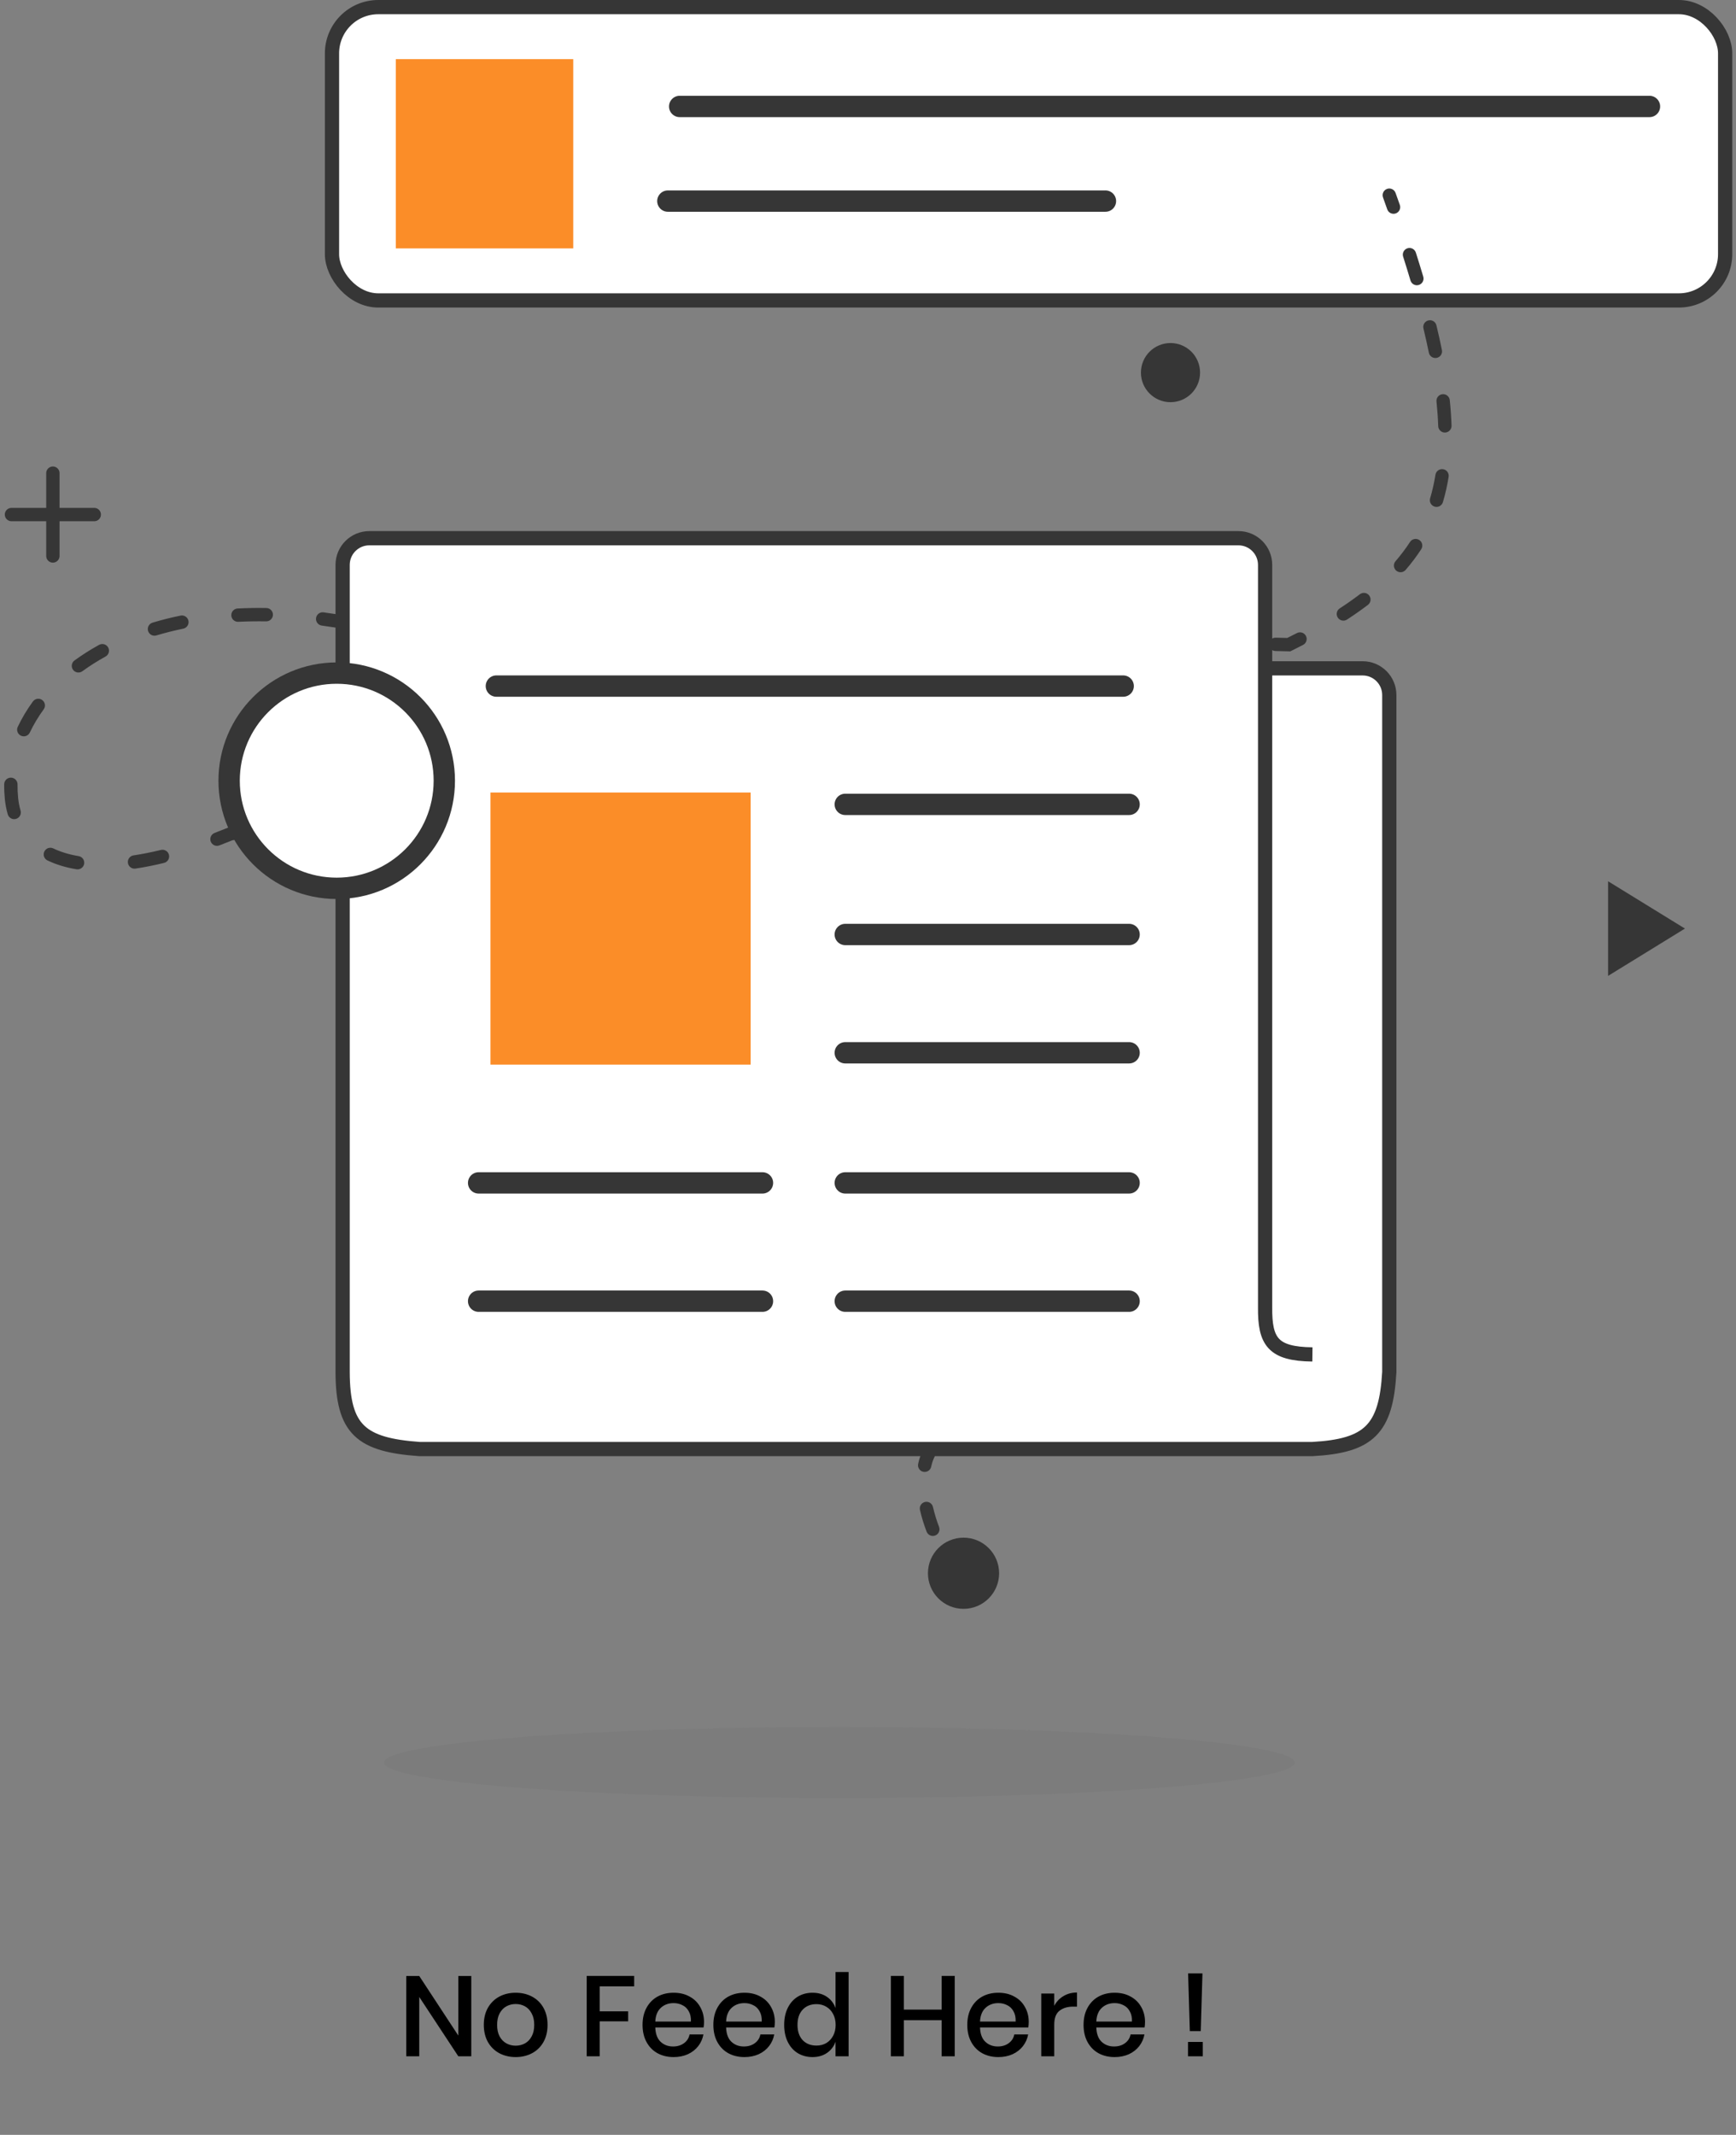 <svg width="244" height="300" viewBox="0 0 244 300" fill="none" xmlns="http://www.w3.org/2000/svg">
<rect x="0" y="0" width="244" height="300" fill="#808080" stroke="none"/>
<path d="M66.24 288.96H64.416L58.928 280.624V288.96H57.104V277.68H58.928L64.416 286.048V277.68H66.24V288.96ZM72.48 280.032C73.333 280.032 74.101 280.213 74.784 280.576C75.466 280.938 76 281.461 76.384 282.144C76.768 282.826 76.96 283.626 76.96 284.544C76.96 285.472 76.768 286.277 76.384 286.96C76 287.642 75.466 288.165 74.784 288.528C74.101 288.89 73.333 289.072 72.48 289.072C71.626 289.072 70.858 288.89 70.176 288.528C69.504 288.165 68.97 287.642 68.576 286.96C68.192 286.266 68 285.461 68 284.544C68 283.626 68.192 282.826 68.576 282.144C68.97 281.461 69.504 280.938 70.176 280.576C70.858 280.213 71.626 280.032 72.48 280.032ZM72.48 281.616C72.01 281.616 71.578 281.722 71.184 281.936C70.789 282.149 70.469 282.48 70.224 282.928C69.989 283.365 69.872 283.904 69.872 284.544C69.872 285.194 69.989 285.738 70.224 286.176C70.469 286.613 70.789 286.938 71.184 287.152C71.578 287.365 72.01 287.472 72.48 287.472C72.949 287.472 73.381 287.365 73.776 287.152C74.17 286.938 74.485 286.613 74.72 286.176C74.965 285.738 75.088 285.194 75.088 284.544C75.088 283.904 74.965 283.365 74.72 282.928C74.485 282.48 74.17 282.149 73.776 281.936C73.381 281.722 72.949 281.616 72.48 281.616ZM89.135 277.664V279.136H84.287V282.64H88.287V284.048H84.287V288.96H82.463V277.664H89.135ZM98.952 284.128C98.952 284.426 98.931 284.688 98.888 284.912H92.104C92.136 285.818 92.387 286.49 92.856 286.928C93.326 287.365 93.907 287.584 94.6 287.584C95.208 287.584 95.72 287.429 96.136 287.12C96.563 286.81 96.824 286.4 96.92 285.888H98.872C98.755 286.506 98.51 287.056 98.136 287.536C97.763 288.016 97.278 288.394 96.68 288.672C96.083 288.938 95.416 289.072 94.68 289.072C93.827 289.072 93.07 288.89 92.408 288.528C91.758 288.165 91.246 287.642 90.872 286.96C90.499 286.277 90.312 285.472 90.312 284.544C90.312 283.626 90.499 282.826 90.872 282.144C91.246 281.461 91.758 280.938 92.408 280.576C93.07 280.213 93.827 280.032 94.68 280.032C95.544 280.032 96.296 280.213 96.936 280.576C97.587 280.928 98.083 281.418 98.424 282.048C98.776 282.666 98.952 283.36 98.952 284.128ZM97.112 284.08C97.134 283.504 97.032 283.024 96.808 282.64C96.595 282.245 96.296 281.957 95.912 281.776C95.539 281.584 95.128 281.488 94.68 281.488C93.966 281.488 93.368 281.706 92.888 282.144C92.408 282.581 92.147 283.226 92.104 284.08H97.112ZM108.905 284.128C108.905 284.426 108.884 284.688 108.841 284.912H102.057C102.089 285.818 102.34 286.49 102.809 286.928C103.279 287.365 103.86 287.584 104.553 287.584C105.161 287.584 105.673 287.429 106.089 287.12C106.516 286.81 106.777 286.4 106.873 285.888H108.825C108.708 286.506 108.463 287.056 108.089 287.536C107.716 288.016 107.231 288.394 106.633 288.672C106.036 288.938 105.369 289.072 104.633 289.072C103.78 289.072 103.023 288.89 102.361 288.528C101.711 288.165 101.199 287.642 100.825 286.96C100.452 286.277 100.265 285.472 100.265 284.544C100.265 283.626 100.452 282.826 100.825 282.144C101.199 281.461 101.711 280.938 102.361 280.576C103.023 280.213 103.78 280.032 104.633 280.032C105.497 280.032 106.249 280.213 106.889 280.576C107.54 280.928 108.036 281.418 108.377 282.048C108.729 282.666 108.905 283.36 108.905 284.128ZM107.065 284.08C107.087 283.504 106.985 283.024 106.761 282.64C106.548 282.245 106.249 281.957 105.865 281.776C105.492 281.584 105.081 281.488 104.633 281.488C103.919 281.488 103.321 281.706 102.841 282.144C102.361 282.581 102.1 283.226 102.057 284.08H107.065ZM114.203 280.032C115.003 280.032 115.685 280.229 116.251 280.624C116.816 281.018 117.211 281.541 117.435 282.192V277.12H119.275V288.96H117.435V286.912C117.211 287.562 116.816 288.085 116.251 288.48C115.685 288.874 115.003 289.072 114.203 289.072C113.435 289.072 112.747 288.89 112.139 288.528C111.541 288.165 111.072 287.642 110.731 286.96C110.389 286.277 110.219 285.472 110.219 284.544C110.219 283.626 110.389 282.826 110.731 282.144C111.072 281.461 111.541 280.938 112.139 280.576C112.747 280.213 113.435 280.032 114.203 280.032ZM114.763 281.632C113.952 281.632 113.301 281.893 112.811 282.416C112.331 282.928 112.091 283.637 112.091 284.544C112.091 285.45 112.331 286.165 112.811 286.688C113.301 287.2 113.952 287.456 114.763 287.456C115.275 287.456 115.733 287.338 116.139 287.104C116.544 286.858 116.864 286.517 117.099 286.08C117.333 285.642 117.451 285.13 117.451 284.544C117.451 283.968 117.333 283.461 117.099 283.024C116.864 282.576 116.544 282.234 116.139 282C115.733 281.754 115.275 281.632 114.763 281.632ZM134.189 277.664V288.96H132.349V283.888H127.037V288.96H125.213V277.664H127.037V282.4H132.349V277.664H134.189ZM144.593 284.128C144.593 284.426 144.572 284.688 144.529 284.912H137.745C137.777 285.818 138.028 286.49 138.497 286.928C138.966 287.365 139.548 287.584 140.241 287.584C140.849 287.584 141.361 287.429 141.777 287.12C142.204 286.81 142.465 286.4 142.561 285.888H144.513C144.396 286.506 144.15 287.056 143.777 287.536C143.404 288.016 142.918 288.394 142.321 288.672C141.724 288.938 141.057 289.072 140.321 289.072C139.468 289.072 138.71 288.89 138.049 288.528C137.398 288.165 136.886 287.642 136.513 286.96C136.14 286.277 135.953 285.472 135.953 284.544C135.953 283.626 136.14 282.826 136.513 282.144C136.886 281.461 137.398 280.938 138.049 280.576C138.71 280.213 139.468 280.032 140.321 280.032C141.185 280.032 141.937 280.213 142.577 280.576C143.228 280.928 143.724 281.418 144.065 282.048C144.417 282.666 144.593 283.36 144.593 284.128ZM142.753 284.08C142.774 283.504 142.673 283.024 142.449 282.64C142.236 282.245 141.937 281.957 141.553 281.776C141.18 281.584 140.769 281.488 140.321 281.488C139.606 281.488 139.009 281.706 138.529 282.144C138.049 282.581 137.788 283.226 137.745 284.08H142.753ZM148.178 281.872C148.477 281.296 148.903 280.842 149.458 280.512C150.013 280.17 150.653 280 151.378 280V281.984H150.834C150.034 281.984 149.389 282.181 148.898 282.576C148.418 282.96 148.178 283.6 148.178 284.496V288.96H146.354V280.144H148.178V281.872ZM160.937 284.128C160.937 284.426 160.915 284.688 160.873 284.912H154.089C154.121 285.818 154.371 286.49 154.841 286.928C155.31 287.365 155.891 287.584 156.585 287.584C157.193 287.584 157.705 287.429 158.121 287.12C158.547 286.81 158.809 286.4 158.905 285.888H160.857C160.739 286.506 160.494 287.056 160.121 287.536C159.747 288.016 159.262 288.394 158.665 288.672C158.067 288.938 157.401 289.072 156.665 289.072C155.811 289.072 155.054 288.89 154.393 288.528C153.742 288.165 153.23 287.642 152.857 286.96C152.483 286.277 152.297 285.472 152.297 284.544C152.297 283.626 152.483 282.826 152.857 282.144C153.23 281.461 153.742 280.938 154.393 280.576C155.054 280.213 155.811 280.032 156.665 280.032C157.529 280.032 158.281 280.213 158.921 280.576C159.571 280.928 160.067 281.418 160.409 282.048C160.761 282.666 160.937 283.36 160.937 284.128ZM159.097 284.08C159.118 283.504 159.017 283.024 158.793 282.64C158.579 282.245 158.281 281.957 157.897 281.776C157.523 281.584 157.113 281.488 156.665 281.488C155.95 281.488 155.353 281.706 154.873 282.144C154.393 282.581 154.131 283.226 154.089 284.08H159.097ZM169.008 277.312L168.768 285.424H167.232L166.992 277.312H169.008ZM169.056 286.944V288.96H166.976V286.944H169.056Z" fill="black"/>
<rect x="46.663" y="1" width="195.811" height="41.219" rx="6.502" fill="white" stroke="#363636" stroke-width="2"/>
<rect x="55.637" y="8.311" width="24.934" height="26.596" fill="#FB7800" fill-opacity="0.84"/>
<path d="M231.838 14.96H95.531" stroke="#363636" stroke-width="3" stroke-linecap="round"/>
<path d="M155.373 28.259H93.869" stroke="#363636" stroke-width="3" stroke-linecap="round"/>
<path d="M196.151 27.111C195.976 26.623 195.439 26.37 194.952 26.545C194.464 26.72 194.211 27.257 194.386 27.744L196.151 27.111ZM181.139 90.594L181.116 91.531L181.347 91.537L181.555 91.435L181.139 90.594ZM47.326 87.269L47.178 88.195L47.24 88.205L47.303 88.207L47.326 87.269ZM1.613 112.204L0.68 112.297L0.68 112.297L1.613 112.204ZM32.365 117.19L32.172 116.273L32.09 116.29L32.012 116.322L32.365 117.19ZM130.44 204.46L131.289 204.859L131.378 204.668L131.378 204.457L130.44 204.46ZM130.425 221.083C130.425 223.845 132.664 226.084 135.426 226.084C138.189 226.084 140.428 223.845 140.428 221.083C140.428 218.32 138.189 216.081 135.426 216.081C132.664 216.081 130.425 218.32 130.425 221.083ZM134.92 219.449C134.557 219.08 133.963 219.076 133.594 219.44C133.225 219.803 133.221 220.397 133.585 220.766L134.92 219.449ZM130.237 215.24C130.423 215.723 130.966 215.964 131.449 215.778C131.932 215.592 132.173 215.049 131.987 214.566L130.237 215.24ZM131.133 211.77C131.017 211.265 130.515 210.949 130.01 211.064C129.505 211.18 129.189 211.683 129.304 212.188L131.133 211.77ZM129.048 205.715C128.941 206.221 129.264 206.719 129.771 206.827C130.277 206.935 130.775 206.611 130.883 206.105L129.048 205.715ZM131.368 202.566C131.364 202.048 130.941 201.631 130.423 201.635C129.905 201.639 129.489 202.062 129.492 202.58L131.368 202.566ZM129.377 195.199C129.389 195.717 129.819 196.126 130.337 196.114C130.855 196.101 131.264 195.671 131.252 195.153L129.377 195.199ZM131.141 191.431C131.123 190.913 130.689 190.508 130.171 190.526C129.654 190.544 129.249 190.978 129.267 191.496L131.141 191.431ZM128.928 184.125C128.958 184.642 129.401 185.037 129.918 185.007C130.435 184.977 130.83 184.533 130.8 184.016L128.928 184.125ZM130.561 180.313C130.524 179.797 130.075 179.408 129.558 179.445C129.042 179.482 128.653 179.931 128.69 180.447L130.561 180.313ZM128.051 173.094C128.104 173.609 128.565 173.983 129.08 173.93C129.595 173.877 129.97 173.416 129.916 172.901L128.051 173.094ZM129.504 169.239C129.441 168.725 128.974 168.359 128.46 168.422C127.946 168.485 127.58 168.952 127.642 169.466L129.504 169.239ZM126.592 162.16C126.677 162.671 127.161 163.016 127.672 162.93C128.182 162.845 128.527 162.361 128.442 161.85L126.592 162.16ZM127.78 158.189C127.681 157.681 127.188 157.349 126.68 157.448C126.171 157.547 125.84 158.039 125.939 158.548L127.78 158.189ZM124.311 151.38C124.443 151.881 124.956 152.181 125.457 152.049C125.958 151.918 126.257 151.405 126.125 150.904L124.311 151.38ZM125.113 147.33C124.962 146.834 124.438 146.555 123.943 146.706C123.448 146.857 123.168 147.381 123.319 147.876L125.113 147.33ZM120.859 140.963C121.057 141.442 121.605 141.669 122.084 141.471C122.562 141.273 122.79 140.724 122.592 140.246L120.859 140.963ZM121.057 136.821C120.831 136.355 120.27 136.16 119.804 136.386C119.338 136.612 119.143 137.173 119.369 137.639L121.057 136.821ZM115.767 131.346C116.057 131.775 116.64 131.888 117.069 131.598C117.498 131.308 117.611 130.725 117.321 130.296L115.767 131.346ZM115.081 127.257C114.756 126.853 114.166 126.79 113.762 127.114C113.359 127.439 113.295 128.03 113.62 128.433L115.081 127.257ZM108.598 123.251C108.992 123.587 109.584 123.54 109.92 123.146C110.256 122.752 110.209 122.16 109.815 121.824L108.598 123.251ZM106.813 119.507C106.388 119.211 105.803 119.315 105.507 119.74C105.211 120.165 105.315 120.75 105.74 121.046L106.813 119.507ZM99.451 117.497C99.923 117.71 100.478 117.499 100.69 117.026C100.903 116.554 100.692 115.999 100.219 115.787L99.451 117.497ZM96.711 114.385C96.222 114.213 95.687 114.469 95.514 114.957C95.342 115.446 95.598 115.981 96.087 116.154L96.711 114.385ZM89.088 114.247C89.596 114.35 90.091 114.021 90.193 113.513C90.295 113.005 89.966 112.511 89.458 112.409L89.088 114.247ZM85.764 111.778C85.251 111.705 84.776 112.062 84.704 112.575C84.631 113.088 84.988 113.563 85.501 113.635L85.764 111.778ZM78.213 112.968C78.73 112.992 79.169 112.592 79.193 112.074C79.217 111.557 78.817 111.118 78.3 111.094L78.213 112.968ZM74.546 110.993C74.028 110.989 73.605 111.406 73.601 111.924C73.597 112.442 74.013 112.865 74.531 112.869L74.546 110.993ZM67.218 113.048C67.735 113.02 68.132 112.578 68.103 112.061C68.076 111.543 67.634 111.147 67.116 111.175L67.218 113.048ZM63.373 111.427C62.857 111.468 62.472 111.92 62.513 112.437C62.554 112.953 63.006 113.338 63.523 113.297L63.373 111.427ZM56.223 114.042C56.737 113.979 57.102 113.511 57.039 112.997C56.976 112.483 56.508 112.118 55.994 112.181L56.223 114.042ZM52.281 112.67C51.768 112.743 51.411 113.217 51.483 113.73C51.555 114.243 52.029 114.6 52.542 114.528L52.281 112.67ZM45.263 115.666C45.773 115.579 46.116 115.094 46.029 114.584C45.942 114.073 45.457 113.73 44.947 113.818L45.263 115.666ZM41.31 114.463C40.801 114.557 40.464 115.046 40.558 115.555C40.651 116.065 41.14 116.402 41.65 116.308L41.31 114.463ZM34.399 117.724C34.906 117.62 35.233 117.124 35.128 116.617C35.023 116.109 34.528 115.783 34.02 115.887L34.399 117.724ZM30.163 117.05C29.679 117.234 29.436 117.776 29.62 118.26C29.805 118.744 30.346 118.987 30.83 118.803L30.163 117.05ZM23.058 121.261C23.561 121.138 23.87 120.631 23.747 120.127C23.624 119.624 23.116 119.316 22.613 119.439L23.058 121.261ZM18.767 120.204C18.255 120.28 17.902 120.758 17.978 121.27C18.055 121.782 18.532 122.135 19.044 122.059L18.767 120.204ZM10.75 122.156C11.261 122.241 11.744 121.895 11.828 121.384C11.912 120.872 11.566 120.39 11.055 120.306L10.75 122.156ZM7.483 119.222C7.016 118.998 6.456 119.195 6.232 119.662C6.008 120.129 6.205 120.689 6.672 120.913L7.483 119.222ZM1.09 114.436C1.234 114.933 1.755 115.219 2.252 115.075C2.749 114.93 3.035 114.41 2.891 113.912L1.09 114.436ZM2.465 110.229C2.471 109.711 2.056 109.286 1.539 109.279C1.021 109.273 0.596 109.687 0.589 110.205L2.465 110.229ZM2.497 102.135C2.275 102.603 2.474 103.162 2.942 103.384C3.41 103.606 3.97 103.407 4.192 102.939L2.497 102.135ZM6.139 99.683C6.445 99.265 6.353 98.678 5.935 98.373C5.517 98.067 4.93 98.159 4.624 98.577L6.139 99.683ZM10.47 92.812C10.052 93.117 9.96 93.704 10.265 94.122C10.571 94.54 11.157 94.632 11.576 94.327L10.47 92.812ZM14.835 92.26C15.288 92.01 15.454 91.44 15.204 90.986C14.954 90.532 14.384 90.367 13.93 90.617L14.835 92.26ZM21.442 87.498C20.945 87.647 20.664 88.17 20.813 88.666C20.962 89.162 21.485 89.443 21.981 89.294L21.442 87.498ZM25.757 88.344C26.265 88.239 26.591 87.743 26.487 87.236C26.383 86.729 25.887 86.402 25.38 86.507L25.757 88.344ZM33.401 85.507C32.884 85.533 32.486 85.973 32.511 86.491C32.537 87.008 32.978 87.406 33.495 87.38L33.401 85.507ZM37.41 87.316C37.928 87.324 38.354 86.911 38.363 86.393C38.371 85.876 37.958 85.449 37.44 85.441L37.41 87.316ZM45.474 86.051C44.96 85.982 44.489 86.343 44.42 86.857C44.352 87.37 44.713 87.842 45.227 87.91L45.474 86.051ZM49.161 88.253C49.679 88.266 50.109 87.857 50.122 87.339C50.135 86.821 49.726 86.391 49.208 86.378L49.161 88.253ZM56.642 86.563C56.124 86.55 55.694 86.959 55.681 87.477C55.668 87.995 56.078 88.425 56.595 88.438L56.642 86.563ZM60.312 88.53C60.83 88.543 61.26 88.134 61.273 87.616C61.286 87.098 60.877 86.668 60.359 86.655L60.312 88.53ZM67.793 86.84C67.275 86.827 66.845 87.236 66.832 87.754C66.819 88.272 67.229 88.702 67.746 88.715L67.793 86.84ZM71.463 88.807C71.981 88.82 72.411 88.411 72.424 87.893C72.437 87.375 72.028 86.945 71.51 86.932L71.463 88.807ZM78.944 87.117C78.426 87.104 77.996 87.513 77.983 88.031C77.97 88.549 78.38 88.979 78.897 88.992L78.944 87.117ZM82.615 89.084C83.132 89.097 83.562 88.688 83.575 88.17C83.588 87.652 83.179 87.222 82.661 87.209L82.615 89.084ZM90.095 87.394C89.577 87.381 89.147 87.79 89.134 88.308C89.121 88.826 89.531 89.256 90.049 89.269L90.095 87.394ZM93.766 89.361C94.283 89.374 94.714 88.965 94.726 88.447C94.739 87.929 94.33 87.499 93.812 87.486L93.766 89.361ZM101.246 87.671C100.729 87.658 100.298 88.067 100.285 88.585C100.273 89.103 100.682 89.533 101.2 89.546L101.246 87.671ZM104.917 89.638C105.434 89.651 105.865 89.242 105.878 88.724C105.89 88.206 105.481 87.776 104.963 87.763L104.917 89.638ZM112.397 87.948C111.88 87.935 111.449 88.344 111.437 88.862C111.424 89.38 111.833 89.81 112.351 89.823L112.397 87.948ZM116.068 89.915C116.586 89.928 117.016 89.519 117.029 89.001C117.041 88.483 116.632 88.053 116.114 88.04L116.068 89.915ZM123.548 88.225C123.031 88.212 122.601 88.621 122.588 89.139C122.575 89.657 122.984 90.087 123.502 90.1L123.548 88.225ZM127.219 90.192C127.737 90.205 128.167 89.796 128.18 89.278C128.193 88.76 127.783 88.33 127.266 88.317L127.219 90.192ZM134.7 88.502C134.182 88.489 133.752 88.898 133.739 89.416C133.726 89.934 134.135 90.364 134.653 90.377L134.7 88.502ZM138.37 90.469C138.888 90.482 139.318 90.073 139.331 89.555C139.344 89.037 138.934 88.607 138.417 88.594L138.37 90.469ZM145.851 88.779C145.333 88.766 144.903 89.176 144.89 89.693C144.877 90.211 145.286 90.641 145.804 90.654L145.851 88.779ZM149.521 90.746C150.039 90.759 150.469 90.35 150.482 89.832C150.495 89.314 150.085 88.884 149.568 88.871L149.521 90.746ZM157.002 89.056C156.484 89.043 156.054 89.453 156.041 89.97C156.028 90.488 156.437 90.918 156.955 90.931L157.002 89.056ZM160.672 91.024C161.19 91.036 161.62 90.627 161.633 90.109C161.646 89.592 161.237 89.161 160.719 89.148L160.672 91.024ZM168.153 89.333C167.635 89.32 167.205 89.73 167.192 90.247C167.179 90.765 167.589 91.195 168.106 91.208L168.153 89.333ZM171.823 91.301C172.341 91.314 172.771 90.904 172.784 90.386C172.797 89.869 172.388 89.438 171.87 89.426L171.823 91.301ZM179.304 89.61C178.786 89.597 178.356 90.007 178.343 90.525C178.33 91.042 178.74 91.472 179.257 91.485L179.304 89.61ZM183.151 90.628C183.611 90.39 183.791 89.824 183.553 89.364C183.315 88.904 182.749 88.724 182.289 88.962L183.151 90.628ZM188.305 85.493C187.871 85.776 187.748 86.357 188.031 86.791C188.314 87.225 188.895 87.347 189.329 87.065L188.305 85.493ZM192.268 84.999C192.68 84.686 192.76 84.097 192.446 83.685C192.132 83.273 191.544 83.193 191.132 83.507L192.268 84.999ZM196.144 78.865C195.805 79.257 195.849 79.849 196.241 80.188C196.633 80.526 197.225 80.483 197.564 80.09L196.144 78.865ZM199.758 77.18C200.04 76.746 199.917 76.165 199.483 75.882C199.049 75.6 198.468 75.723 198.186 76.157L199.758 77.18ZM201.008 70.028C200.861 70.525 201.144 71.047 201.641 71.194C202.137 71.341 202.659 71.058 202.807 70.561L201.008 70.028ZM203.61 67.01C203.693 66.499 203.345 66.018 202.834 65.935C202.323 65.853 201.841 66.2 201.759 66.711L203.61 67.01ZM202.144 59.88C202.161 60.397 202.595 60.803 203.113 60.785C203.63 60.768 204.036 60.334 204.019 59.817L202.144 59.88ZM203.77 56.231C203.717 55.716 203.256 55.342 202.741 55.395C202.226 55.448 201.851 55.908 201.904 56.423L203.77 56.231ZM200.828 49.56C200.932 50.067 201.427 50.395 201.934 50.291C202.442 50.188 202.77 49.693 202.666 49.185L200.828 49.56ZM201.894 45.718C201.772 45.214 201.266 44.904 200.762 45.026C200.259 45.147 199.949 45.653 200.07 46.157L201.894 45.718ZM198.246 39.415C198.394 39.911 198.916 40.194 199.412 40.047C199.909 39.899 200.192 39.377 200.044 38.881L198.246 39.415ZM199.003 35.498C198.845 35.004 198.318 34.732 197.825 34.889C197.331 35.046 197.058 35.573 197.215 36.067L199.003 35.498ZM194.981 29.418C195.153 29.907 195.688 30.163 196.177 29.991C196.665 29.819 196.922 29.284 196.75 28.795L194.981 29.418ZM135.939 220.297C135.6 220.076 135.259 219.792 134.92 219.449L133.585 220.766C134.001 221.188 134.445 221.562 134.913 221.868L135.939 220.297ZM131.987 214.566C131.638 213.659 131.349 212.714 131.133 211.77L129.304 212.188C129.54 213.22 129.856 214.25 130.237 215.24L131.987 214.566ZM130.883 206.105C130.982 205.638 131.118 205.221 131.289 204.859L129.591 204.061C129.35 204.574 129.172 205.132 129.048 205.715L130.883 206.105ZM131.378 204.457C131.376 203.823 131.372 203.193 131.368 202.566L129.492 202.58C129.497 203.204 129.5 203.831 129.502 204.463L131.378 204.457ZM131.252 195.153C131.221 193.896 131.184 192.656 131.141 191.431L129.267 191.496C129.309 192.714 129.346 193.949 129.377 195.199L131.252 195.153ZM130.8 184.016C130.727 182.764 130.648 181.53 130.561 180.313L128.69 180.447C128.776 181.655 128.855 182.881 128.928 184.125L130.8 184.016ZM129.916 172.901C129.788 171.659 129.651 170.439 129.504 169.239L127.642 169.466C127.787 170.654 127.923 171.863 128.051 173.094L129.916 172.901ZM128.442 161.85C128.233 160.605 128.012 159.384 127.78 158.189L125.939 158.548C126.168 159.726 126.386 160.93 126.592 162.16L128.442 161.85ZM126.125 150.904C125.804 149.682 125.467 148.491 125.113 147.33L123.319 147.876C123.666 149.013 123.996 150.181 124.311 151.38L126.125 150.904ZM122.592 140.246C122.103 139.066 121.592 137.924 121.057 136.821L119.369 137.639C119.887 138.708 120.384 139.816 120.859 140.963L122.592 140.246ZM117.321 130.296C116.606 129.237 115.859 128.224 115.081 127.257L113.62 128.433C114.365 129.358 115.08 130.328 115.767 131.346L117.321 130.296ZM109.815 121.824C108.851 121.002 107.851 120.23 106.813 119.507L105.74 121.046C106.728 121.734 107.681 122.469 108.598 123.251L109.815 121.824ZM100.219 115.787C99.085 115.277 97.915 114.81 96.711 114.385L96.087 116.154C97.244 116.562 98.365 117.01 99.451 117.497L100.219 115.787ZM89.458 112.409C88.256 112.167 87.025 111.957 85.764 111.778L85.501 113.635C86.728 113.809 87.923 114.013 89.088 114.247L89.458 112.409ZM78.3 111.094C77.073 111.037 75.822 111.004 74.546 110.993L74.531 112.869C75.784 112.879 77.011 112.912 78.213 112.968L78.3 111.094ZM67.116 111.175C65.889 111.241 64.642 111.325 63.373 111.427L63.523 113.297C64.776 113.196 66.008 113.113 67.218 113.048L67.116 111.175ZM55.994 112.181C54.774 112.33 53.536 112.494 52.281 112.67L52.542 114.528C53.787 114.352 55.014 114.191 56.223 114.042L55.994 112.181ZM44.947 113.818C43.749 114.022 42.538 114.238 41.31 114.463L41.65 116.308C42.869 116.084 44.074 115.87 45.263 115.666L44.947 113.818ZM34.02 115.887C33.408 116.014 32.791 116.142 32.172 116.273L32.559 118.108C33.176 117.978 33.789 117.85 34.399 117.724L34.02 115.887ZM32.012 116.322C31.385 116.577 30.769 116.82 30.163 117.05L30.83 118.803C31.45 118.568 32.079 118.32 32.719 118.059L32.012 116.322ZM22.613 119.439C21.256 119.77 19.975 120.023 18.767 120.204L19.044 122.059C20.313 121.869 21.651 121.604 23.058 121.261L22.613 119.439ZM11.055 120.306C9.681 120.079 8.494 119.707 7.483 119.222L6.672 120.913C7.862 121.484 9.222 121.904 10.75 122.156L11.055 120.306ZM2.891 113.912C2.724 113.339 2.609 112.737 2.547 112.11L0.68 112.297C0.754 113.031 0.889 113.746 1.09 114.436L2.891 113.912ZM2.547 112.11C2.484 111.482 2.457 110.854 2.465 110.229L0.589 110.205C0.58 110.901 0.611 111.599 0.68 112.297L2.547 112.11ZM4.192 102.939C4.722 101.823 5.372 100.734 6.139 99.683L4.624 98.577C3.791 99.719 3.08 100.909 2.497 102.135L4.192 102.939ZM11.576 94.327C12.583 93.592 13.67 92.901 14.835 92.26L13.93 90.617C12.698 91.295 11.544 92.029 10.47 92.812L11.576 94.327ZM21.981 89.294C23.189 88.931 24.448 88.613 25.757 88.344L25.38 86.507C24.017 86.787 22.704 87.118 21.442 87.498L21.981 89.294ZM33.495 87.38C34.766 87.317 36.071 87.294 37.41 87.316L37.44 85.441C36.061 85.418 34.714 85.441 33.401 85.507L33.495 87.38ZM45.227 87.91C45.871 87.996 46.521 88.091 47.178 88.195L47.474 86.343C46.801 86.236 46.134 86.138 45.474 86.051L45.227 87.91ZM47.303 88.207L49.161 88.253L49.208 86.378L47.349 86.332L47.303 88.207ZM56.595 88.438L60.312 88.53L60.359 86.655L56.642 86.563L56.595 88.438ZM67.746 88.715L71.463 88.807L71.51 86.932L67.793 86.84L67.746 88.715ZM78.897 88.992L82.615 89.084L82.661 87.209L78.944 87.117L78.897 88.992ZM90.049 89.269L93.766 89.361L93.812 87.486L90.095 87.394L90.049 89.269ZM101.2 89.546L104.917 89.638L104.963 87.763L101.246 87.671L101.2 89.546ZM112.351 89.823L116.068 89.915L116.114 88.04L112.397 87.948L112.351 89.823ZM123.502 90.1L127.219 90.192L127.266 88.317L123.548 88.225L123.502 90.1ZM134.653 90.377L138.37 90.469L138.417 88.594L134.7 88.502L134.653 90.377ZM145.804 90.654L149.521 90.746L149.568 88.871L145.851 88.779L145.804 90.654ZM156.955 90.931L160.672 91.024L160.719 89.148L157.002 89.056L156.955 90.931ZM168.106 91.208L171.823 91.301L171.87 89.426L168.153 89.333L168.106 91.208ZM179.257 91.485L181.116 91.531L181.162 89.656L179.304 89.61L179.257 91.485ZM181.555 91.435C182.097 91.167 182.629 90.898 183.151 90.628L182.289 88.962C181.778 89.227 181.256 89.49 180.724 89.753L181.555 91.435ZM189.329 87.065C190.362 86.391 191.342 85.704 192.268 84.999L191.132 83.507C190.246 84.181 189.304 84.842 188.305 85.493L189.329 87.065ZM197.564 80.09C198.37 79.157 199.101 78.188 199.758 77.18L198.186 76.157C197.577 77.091 196.897 77.992 196.144 78.865L197.564 80.09ZM202.807 70.561C203.144 69.422 203.412 68.24 203.61 67.01L201.759 66.711C201.572 67.866 201.322 68.97 201.008 70.028L202.807 70.561ZM204.019 59.817C203.98 58.66 203.897 57.465 203.77 56.231L201.904 56.423C202.027 57.618 202.107 58.769 202.144 59.88L204.019 59.817ZM202.666 49.185C202.437 48.059 202.179 46.904 201.894 45.718L200.07 46.157C200.351 47.324 200.604 48.457 200.828 49.56L202.666 49.185ZM200.044 38.881C199.717 37.778 199.37 36.65 199.003 35.498L197.215 36.067C197.579 37.209 197.923 38.324 198.246 39.415L200.044 38.881ZM196.75 28.795C196.554 28.239 196.355 27.678 196.151 27.111L194.386 27.744C194.588 28.308 194.786 28.866 194.981 29.418L196.75 28.795Z" fill="#363636"/>
<path d="M51.908 75.633H174.063C176.135 75.633 177.815 77.313 177.815 79.385V93.919H191.517C193.589 93.919 195.269 95.598 195.269 97.67V192.824C194.814 200.843 192.429 203.188 184.464 203.629H58.962C50.757 203.042 48.184 200.904 48.157 192.824V79.385C48.157 77.313 49.837 75.633 51.908 75.633Z" fill="white"/>
<path d="M184.464 190.331C178.917 190.265 177.762 188.534 177.815 183.681V93.919M177.815 93.919V79.385C177.815 77.313 176.135 75.633 174.063 75.633H51.908C49.837 75.633 48.157 77.313 48.157 79.385V192.824C48.184 200.904 50.757 203.042 58.962 203.629H184.464C192.429 203.188 194.814 200.843 195.269 192.824V97.67C195.269 95.598 193.589 93.919 191.517 93.919H177.815Z" stroke="#363636" stroke-width="2"/>
<circle cx="47.326" cy="109.71" r="15.123" fill="white" stroke="#363636" stroke-width="3"/>
<path d="M69.767 96.412H157.867" stroke="#363636" stroke-width="3" stroke-linecap="round"/>
<path d="M118.804 113.035H158.698" stroke="#363636" stroke-width="3" stroke-linecap="round"/>
<path d="M118.804 131.32H158.698" stroke="#363636" stroke-width="3" stroke-linecap="round"/>
<path d="M118.804 147.943H158.698" stroke="#363636" stroke-width="3" stroke-linecap="round"/>
<path d="M118.804 166.228H158.698" stroke="#363636" stroke-width="3" stroke-linecap="round"/>
<path d="M67.273 166.228H107.168" stroke="#363636" stroke-width="3" stroke-linecap="round"/>
<path d="M118.804 182.85H158.698" stroke="#363636" stroke-width="3" stroke-linecap="round"/>
<path d="M67.273 182.85H107.168" stroke="#363636" stroke-width="3" stroke-linecap="round"/>
<rect x="68.936" y="111.372" width="36.57" height="38.232" fill="#FB7800" fill-opacity="0.84"/>
<path d="M7.432 66.491V78.127" stroke="#363636" stroke-width="1.876" stroke-linecap="round"/>
<path d="M13.249 72.309L1.613 72.309" stroke="#363636" stroke-width="1.876" stroke-linecap="round"/>
<path d="M226.02 137.138V123.84L236.824 130.489L226.02 137.138Z" fill="#363636"/>
<circle cx="164.516" cy="52.362" r="4.156" fill="#363636"/>
<ellipse opacity="0.05" cx="117.972" cy="247.679" rx="63.998" ry="4.987" fill="#363636"/>
</svg>
